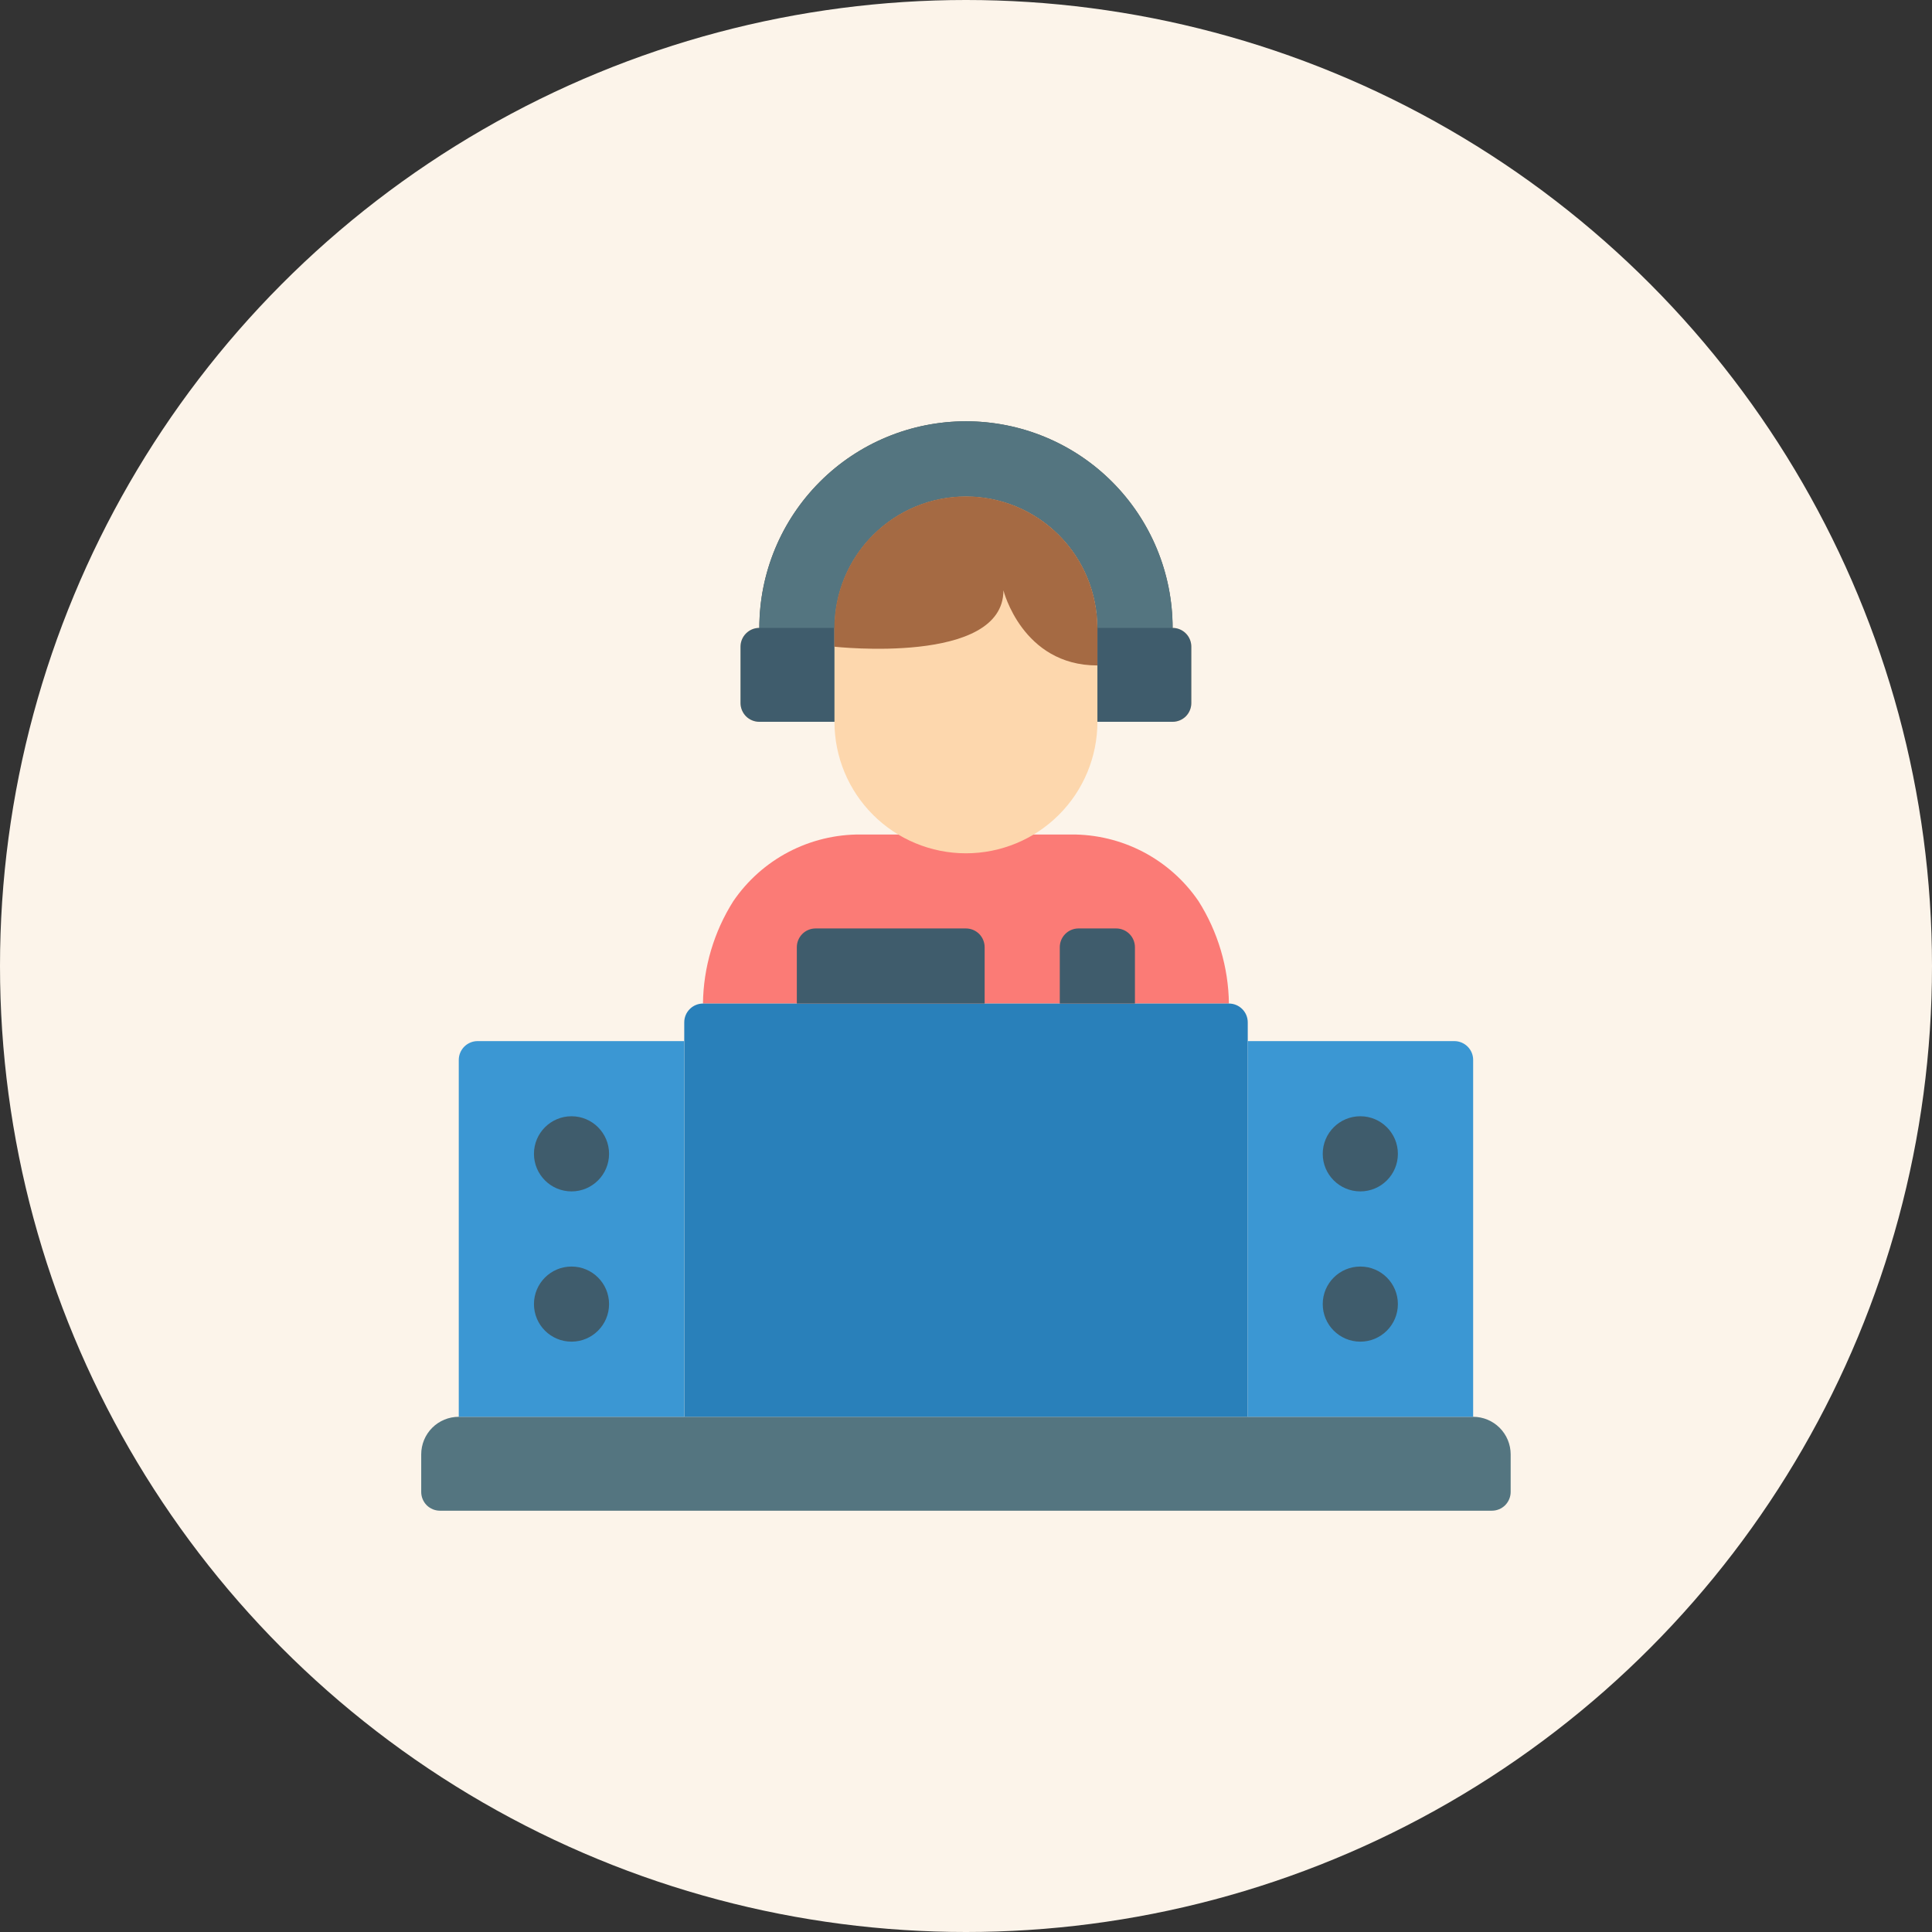 <svg width="48" height="48" viewBox="0 0 48 48" fill="none" xmlns="http://www.w3.org/2000/svg">
<rect x="0" y="0" width="48" height="48" fill="#333333" stroke="none"/>
<circle cx="24" cy="24" r="24" fill="#FCF4EA"/>
<g clip-path="url(#clip0_483_7411)">
<path d="M30.532 24.933C30.52 24.032 30.259 23.151 29.777 22.389C29.426 21.874 28.953 21.454 28.401 21.165C27.849 20.877 27.235 20.728 26.611 20.733H21.385C20.762 20.728 20.147 20.877 19.595 21.165C19.043 21.454 18.571 21.874 18.219 22.389C17.737 23.151 17.476 24.032 17.465 24.933H30.532Z" fill="#FB7B76"/>
<path d="M11.398 35.2H36.598C36.846 35.2 37.083 35.298 37.258 35.473C37.433 35.648 37.532 35.886 37.532 36.133V37.067C37.532 37.19 37.482 37.309 37.395 37.397C37.307 37.484 37.189 37.533 37.065 37.533H10.931C10.808 37.533 10.689 37.484 10.601 37.397C10.514 37.309 10.465 37.19 10.465 37.067V36.133C10.465 35.886 10.563 35.648 10.738 35.473C10.913 35.298 11.151 35.2 11.398 35.2Z" fill="#547580"/>
<path d="M31 35.2H17V25.4C17 25.276 17.049 25.157 17.137 25.07C17.224 24.982 17.343 24.933 17.467 24.933H30.533C30.657 24.933 30.776 24.982 30.863 25.07C30.951 25.157 31 25.276 31 25.4V35.2Z" fill="#2980BA"/>
<path d="M11.865 25.866H16.998V35.2H11.398V26.333C11.398 26.209 11.448 26.091 11.535 26.003C11.623 25.916 11.741 25.866 11.865 25.866Z" fill="#3B97D3"/>
<path d="M14.199 29.6C14.714 29.6 15.132 29.182 15.132 28.666C15.132 28.151 14.714 27.733 14.199 27.733C13.684 27.733 13.266 28.151 13.266 28.666C13.266 29.182 13.684 29.6 14.199 29.6Z" fill="#3F5C6C"/>
<path d="M14.199 33.333C14.714 33.333 15.132 32.915 15.132 32.4C15.132 31.884 14.714 31.467 14.199 31.467C13.684 31.467 13.266 31.884 13.266 32.4C13.266 32.915 13.684 33.333 14.199 33.333Z" fill="#3F5C6C"/>
<path d="M36.6 35.2H31V25.866H36.133C36.257 25.866 36.376 25.916 36.463 26.003C36.551 26.091 36.6 26.209 36.6 26.333V35.2Z" fill="#3B97D3"/>
<path d="M33.797 29.6C34.312 29.6 34.73 29.182 34.73 28.667C34.73 28.151 34.312 27.733 33.797 27.733C33.281 27.733 32.863 28.151 32.863 28.667C32.863 29.182 33.281 29.6 33.797 29.6Z" fill="#3F5C6C"/>
<path d="M33.797 33.333C34.312 33.333 34.73 32.915 34.73 32.4C34.73 31.884 34.312 31.467 33.797 31.467C33.281 31.467 32.863 31.884 32.863 32.4C32.863 32.915 33.281 33.333 33.797 33.333Z" fill="#3F5C6C"/>
<path d="M20.264 23.067H23.997C24.121 23.067 24.239 23.116 24.327 23.203C24.414 23.291 24.463 23.41 24.463 23.533V24.933H19.797V23.533C19.797 23.41 19.846 23.291 19.934 23.203C20.021 23.116 20.14 23.067 20.264 23.067ZM26.797 23.067H27.73C27.854 23.067 27.973 23.116 28.06 23.203C28.148 23.291 28.197 23.41 28.197 23.533V24.933H26.33V23.533C26.33 23.41 26.379 23.291 26.467 23.203C26.554 23.116 26.673 23.067 26.797 23.067Z" fill="#3F5C6C"/>
<path d="M29.598 16.067V17.467C29.598 17.59 29.549 17.709 29.462 17.797C29.374 17.884 29.256 17.933 29.132 17.933H27.265C27.265 18.8 26.921 19.631 26.308 20.243C25.696 20.856 24.865 21.2 23.998 21.2C23.132 21.2 22.301 20.856 21.689 20.243C21.076 19.631 20.732 18.8 20.732 17.933H18.865C18.741 17.933 18.623 17.884 18.535 17.797C18.448 17.709 18.398 17.59 18.398 17.467V16.067C18.398 15.943 18.448 15.824 18.535 15.737C18.623 15.649 18.741 15.6 18.865 15.6C18.865 14.238 19.406 12.933 20.369 11.97C21.331 11.007 22.637 10.467 23.998 10.467C25.36 10.467 26.666 11.007 27.628 11.97C28.591 12.933 29.132 14.238 29.132 15.6C29.256 15.6 29.374 15.649 29.462 15.737C29.549 15.824 29.598 15.943 29.598 16.067Z" fill="#FDD7AD"/>
<path d="M29.598 16.067V17.467C29.598 17.59 29.549 17.709 29.462 17.797C29.374 17.884 29.256 17.933 29.132 17.933H27.265V15.6C27.265 14.733 26.921 13.903 26.308 13.29C25.696 12.677 24.865 12.333 23.998 12.333C23.132 12.333 22.301 12.677 21.689 13.29C21.076 13.903 20.732 14.733 20.732 15.6V17.933H18.865C18.741 17.933 18.623 17.884 18.535 17.797C18.448 17.709 18.398 17.59 18.398 17.467V16.067C18.398 15.943 18.448 15.824 18.535 15.737C18.623 15.649 18.741 15.6 18.865 15.6C18.865 14.238 19.406 12.933 20.369 11.97C21.331 11.007 22.637 10.467 23.998 10.467C25.36 10.467 26.666 11.007 27.628 11.97C28.591 12.933 29.132 14.238 29.132 15.6C29.256 15.6 29.374 15.649 29.462 15.737C29.549 15.824 29.598 15.943 29.598 16.067Z" fill="#3F5C6C"/>
<path d="M29.134 15.6H27.267C27.267 14.733 26.923 13.903 26.31 13.29C25.698 12.677 24.867 12.333 24 12.333C23.134 12.333 22.303 12.677 21.691 13.29C21.078 13.903 20.734 14.733 20.734 15.6H18.867C18.867 14.238 19.408 12.933 20.371 11.97C21.333 11.007 22.639 10.467 24 10.467C25.362 10.467 26.668 11.007 27.63 11.97C28.593 12.933 29.134 14.238 29.134 15.6Z" fill="#547580"/>
<path d="M27.264 15.6V16.533C25.397 16.533 24.93 14.667 24.93 14.667C24.93 16.533 20.73 16.067 20.73 16.067V15.6C20.73 14.733 21.075 13.903 21.687 13.29C22.3 12.677 23.131 12.333 23.997 12.333C24.863 12.333 25.694 12.677 26.307 13.29C26.92 13.903 27.264 14.733 27.264 15.6Z" fill="#A56A43"/>
</g>
<defs>
<clipPath id="clip0_483_7411">
<rect width="28" height="28" fill="white" transform="translate(10 10)"/>
</clipPath>
</defs>
</svg>

